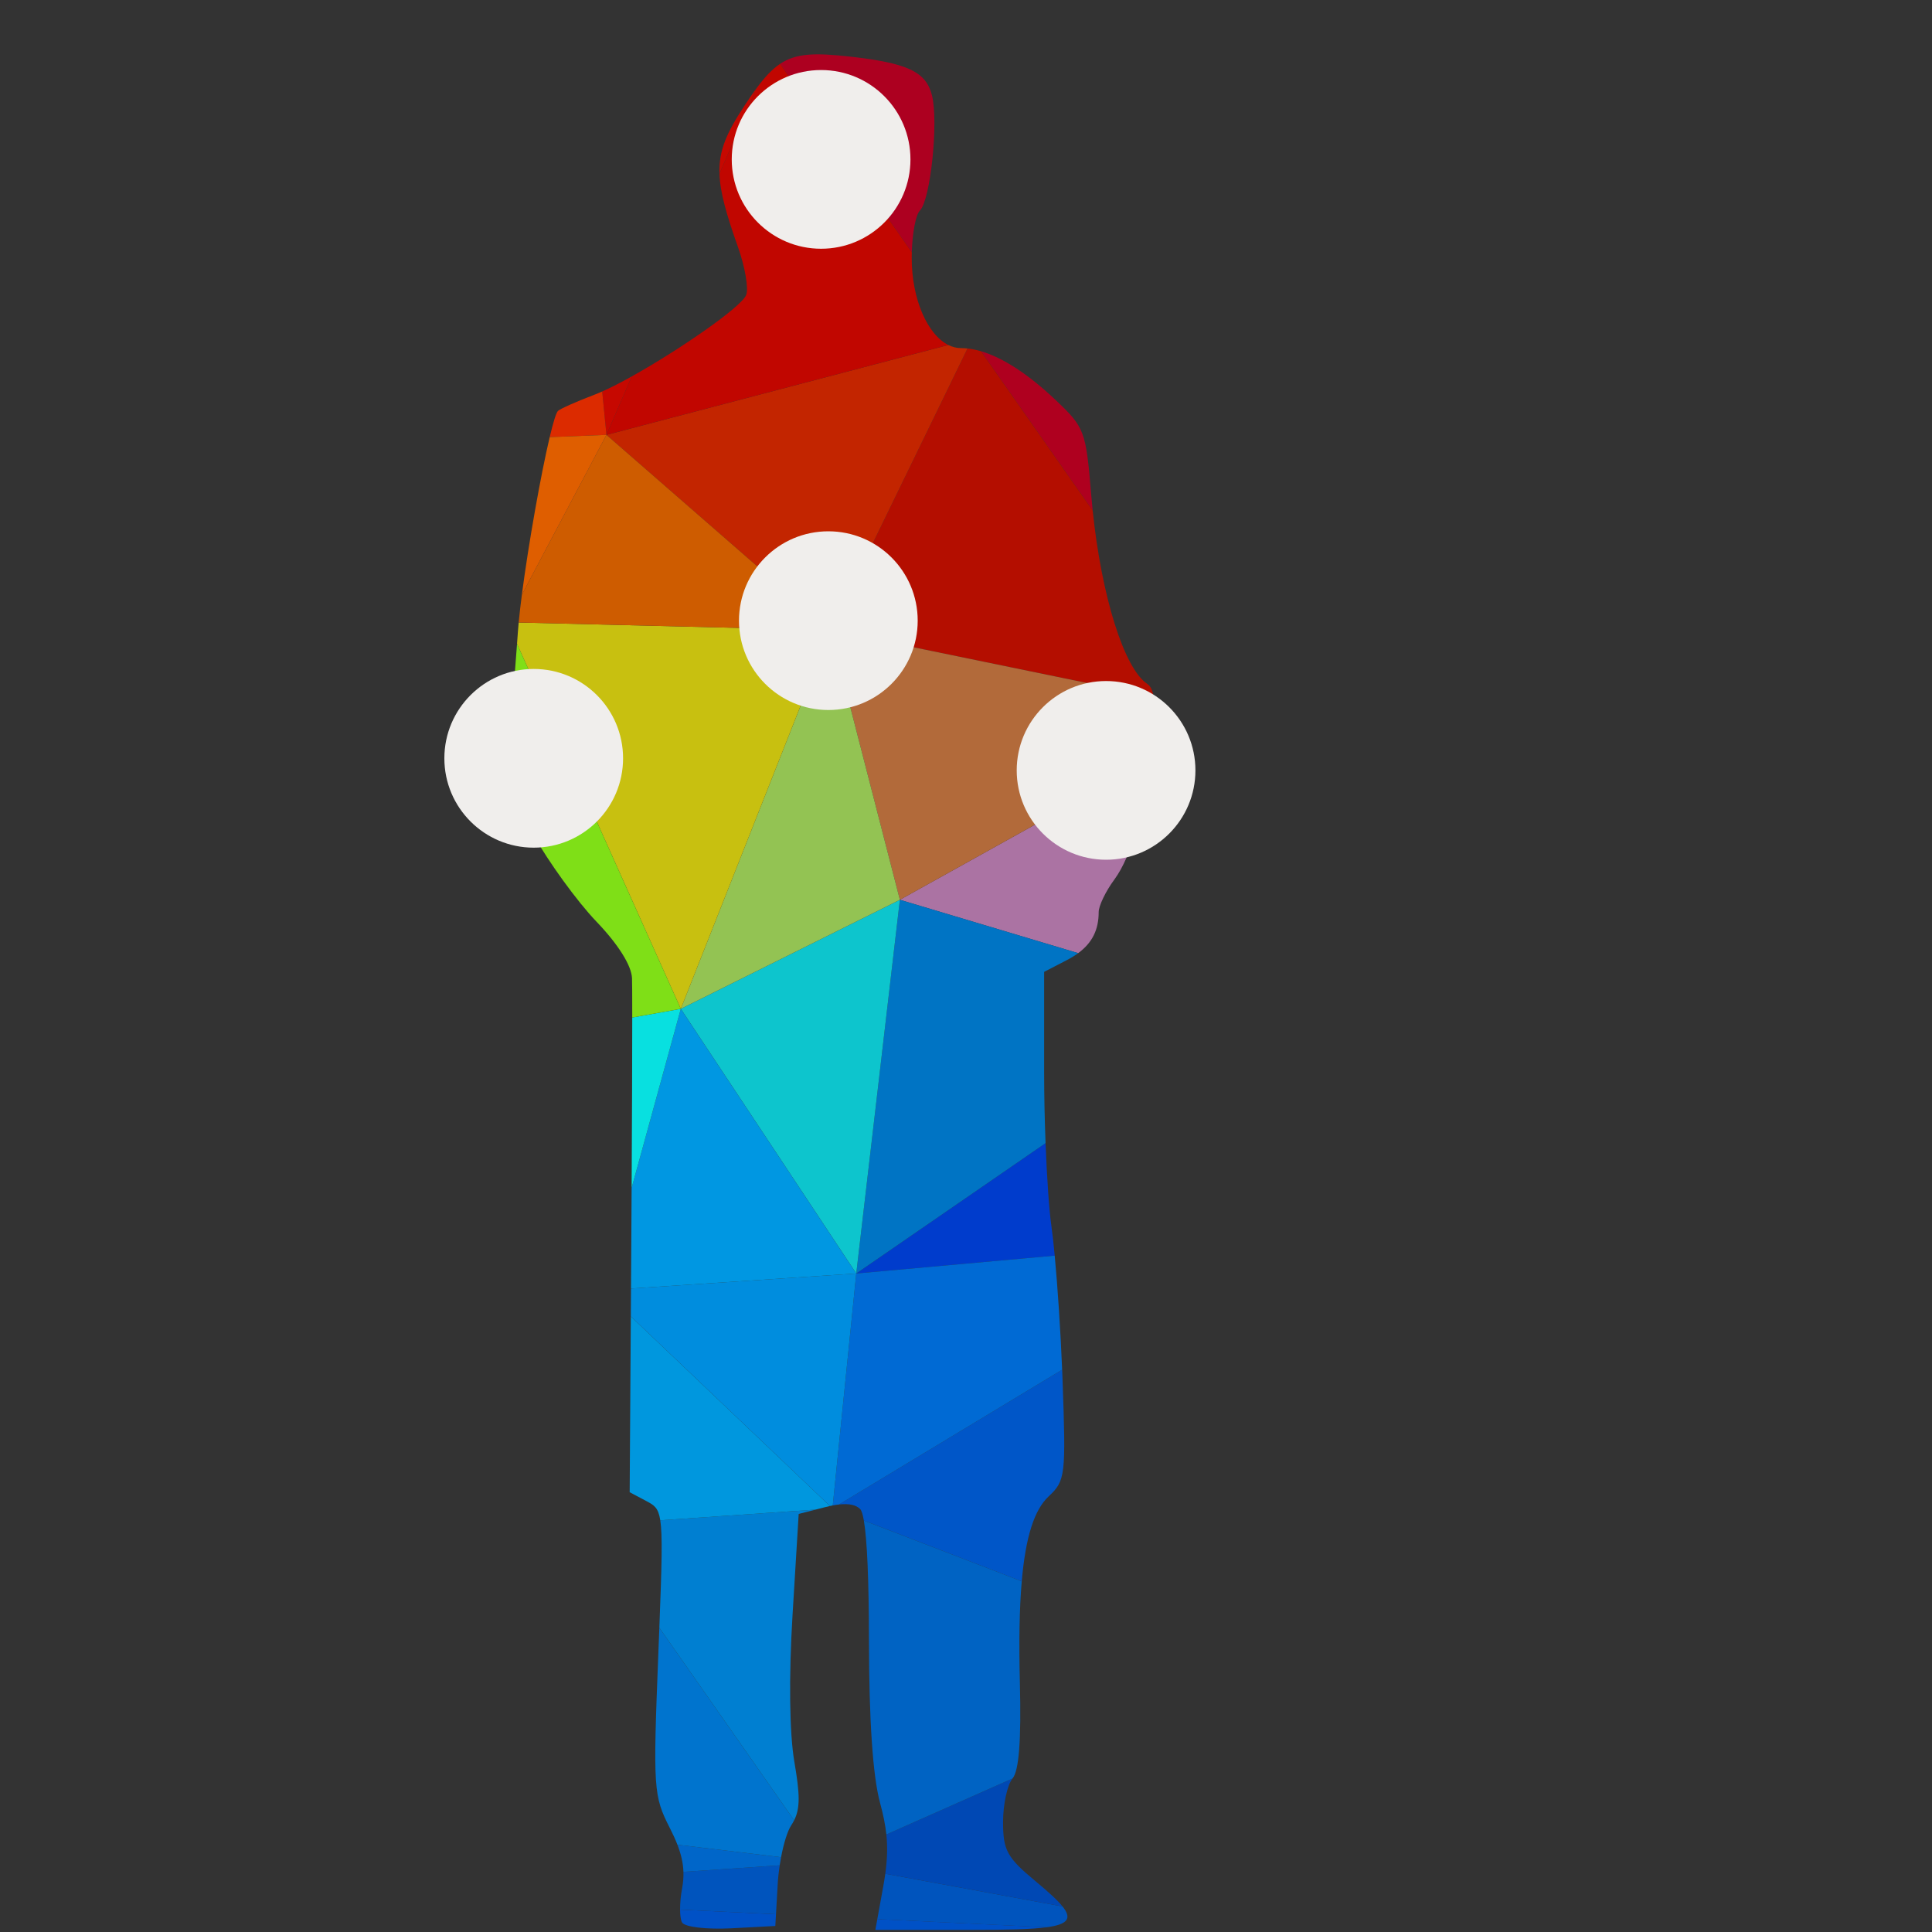 <!--?xml version="1.0" encoding="UTF-8" standalone="no"?-->
<!-- Created with Inkscape (http://www.inkscape.org/) -->

<svg xmlns:dc="http://purl.org/dc/elements/1.1/" xmlns:cc="http://creativecommons.org/ns#" xmlns:rdf="http://www.w3.org/1999/02/22-rdf-syntax-ns#" xmlns:svg="http://www.w3.org/2000/svg" xmlns="http://www.w3.org/2000/svg" xmlns:sodipodi="http://sodipodi.sourceforge.net/DTD/sodipodi-0.dtd" xmlns:inkscape="http://www.inkscape.org/namespaces/inkscape" version="1.1" id="svg66687" xml:space="preserve" width="800" height="800" viewBox="0 0 800 800" sodipodi:docname="man-outline-color-pdv.svg" inkscape:version="0.92.4 (5da689c313, 2019-01-14)"><rect x="0" y="0" width="800" height="800" fill="#333333" stroke="none"/><defs id="defs66691"><clipPath clipPathUnits="userSpaceOnUse" id="clipPath66703"><path d="M 0,600 H 600 V 0 H 0 Z" id="path66701" inkscape:connector-curvature="0"></path></clipPath></defs><sodipodi:namedview pagecolor="#ffffff" bordercolor="#666666" borderopacity="1" objecttolerance="10" gridtolerance="10" guidetolerance="10" inkscape:pageopacity="0" inkscape:pageshadow="2" inkscape:window-width="1920" inkscape:window-height="1018" id="namedview66689" showgrid="false" inkscape:zoom="1.0013867" inkscape:cx="400" inkscape:cy="400" inkscape:window-x="-8" inkscape:window-y="-8" inkscape:window-maximized="1" inkscape:current-layer="g66695"></sodipodi:namedview><g id="g66695" inkscape:groupmode="layer" inkscape:label="man-outline-color-pdv" transform="matrix(1.333,0,0,-1.333,0,800)"><g id="g66697"><g id="g66699" clip-path="url(#clipPath66703)"><path d="m 274.358,14.096 -1.83,-10.098 52.583,-2.531 c 6.676,0.9 7.931,2.758 4.952,6.475 l -55.061,10.161 c -0.175,-1.272 -0.389,-2.601 -0.644,-4.007" style="fill:#0054bd;fill-opacity:1;fill-rule:nonzero;stroke:none" id="path66705" inkscape:connector-curvature="0"></path><path d="m 211.893,13.612 c -0.436,-2.308 -0.645,-4.698 -0.634,-6.663 l 29.792,-1.434 0.534,9.357 c 0.109,1.914 0.325,3.903 0.619,5.845 l -29.906,-2.032 c 0.056,-1.67 -0.08,-3.334 -0.405,-5.073" style="fill:#0054bd;fill-opacity:1;fill-rule:nonzero;stroke:none" id="path66707" inkscape:connector-curvature="0"></path><path d="m 211.895,2.937 c 0.855,-1.406 7.639,-2.177 15.246,-1.79 l 13.702,0.724 0.208,3.644 -29.792,1.434 c 0.011,-1.869 0.223,-3.353 0.636,-4.012" style="fill:#0051c6;fill-opacity:1;fill-rule:nonzero;stroke:none" id="path66709" inkscape:connector-curvature="0"></path><path d="m 271.924,0.66 h 29.843 c 10.901,0 18.529,0.155 23.344,0.807 l -52.583,2.531 z" style="fill:#0051c6;fill-opacity:1;fill-rule:nonzero;stroke:none" id="path66711" inkscape:connector-curvature="0"></path><path d="m 338.987,446.258 c -1.677,20.171 -2.023,21.08 -11.212,29.762 -8.365,7.907 -16.22,13.008 -23.037,15.02 l 34.688,-49.479 c -0.16,1.552 -0.307,3.118 -0.439,4.697" style="fill:#af001f;fill-opacity:1;fill-rule:nonzero;stroke:none" id="path66713" inkscape:connector-curvature="0"></path><path d="m 358.308,383.742 c -0.268,2.05 -0.919,3.281 -1.95,3.976 -7.212,4.859 -14.178,27.271 -16.932,53.843 l -34.688,49.479 c -1.447,0.427 -2.848,0.714 -4.198,0.859 l -42.561,-87.502 z" style="fill:#b40e00;fill-opacity:1;fill-rule:nonzero;stroke:none" id="path66715" inkscape:connector-curvature="0"></path><path d="m 334.926,304.071 c 4.377,3.226 6.365,7.275 6.365,12.751 0,1.959 2.2,6.51 4.888,10.139 2.687,3.632 5.361,9.852 5.936,13.821 0.579,3.968 2.294,13.75 3.811,21.74 0.043,0.231 0.085,0.453 0.128,0.68 l -76.52,-42.56 z" style="fill:#ab73a3;fill-opacity:1;fill-rule:nonzero;stroke:none" id="path66717" inkscape:connector-curvature="0"></path><path d="m 327.633,210.104 c -0.335,3.566 -0.671,6.607 -0.989,8.858 -0.76,5.355 -1.434,15.264 -1.854,26.083 l -58.805,-40.492 z" style="fill:#003ccc;fill-opacity:1;fill-rule:nonzero;stroke:none" id="path66719" inkscape:connector-curvature="0"></path><path d="m 267.194,131.391 c 0.431,-0.431 0.816,-1.635 1.151,-3.572 l 49.049,-18.882 c 1.203,13.872 3.908,22.204 8.328,26.351 5.249,4.936 5.415,6.363 4.341,36.306 -0.039,1.009 -0.078,2.034 -0.12,3.069 l -69.311,-41.86 c 3.103,0.339 5.288,-0.129 6.562,-1.412" style="fill:#0056c8;fill-opacity:1;fill-rule:nonzero;stroke:none" id="path66721" inkscape:connector-curvature="0"></path><path d="m 265.985,204.553 -7.296,-72.043 c 0.684,0.129 1.332,0.227 1.943,0.293 l 69.311,41.86 c -0.494,12.1 -1.395,25.721 -2.31,35.441 z" style="fill:#006ad4;fill-opacity:1;fill-rule:nonzero;stroke:none" id="path66723" inkscape:connector-curvature="0"></path><path d="m 265.985,204.553 58.805,40.492 c -0.277,7.177 -0.442,14.752 -0.442,21.671 v 31.541 l 6.967,3.605 c 1.349,0.693 2.549,1.428 3.611,2.209 l -55.392,16.571 z" style="fill:#0074c4;fill-opacity:1;fill-rule:nonzero;stroke:none" id="path66725" inkscape:connector-curvature="0"></path><path d="M 275.002,18.103 330.063,7.942 c -1.627,2.031 -4.509,4.61 -8.463,7.896 -8.778,7.287 -10.014,9.56 -10.014,18.321 0,5.494 1.324,11.593 2.945,13.53 l -39.198,-17.39 c 0.413,-3.919 0.291,-7.696 -0.331,-12.196" style="fill:#0048b4;fill-opacity:1;fill-rule:nonzero;stroke:none" id="path66727" inkscape:connector-curvature="0"></path><path d="m 269.929,90.705 c 0.023,-25.03 1.203,-42.311 3.451,-50.589 0.986,-3.631 1.631,-6.767 1.953,-9.817 l 39.198,17.39 0.002,10e-4 c 2.007,2.422 2.731,11.836 2.278,29.702 -0.324,12.741 -0.146,23.156 0.583,31.545 l -49.049,18.882 c 1.015,-5.887 1.564,-18.575 1.584,-37.114" style="fill:#0063c3;fill-opacity:1;fill-rule:nonzero;stroke:none" id="path66729" inkscape:connector-curvature="0"></path><path d="m 279.534,320.642 76.52,42.56 c 1.991,10.588 2.733,16.879 2.254,20.54 l -100.329,20.655 z" style="fill:#b26a3a;fill-opacity:1;fill-rule:nonzero;stroke:none" id="path66731" inkscape:connector-curvature="0"></path><path d="m 285.761,534.752 c 3.289,3.288 5.821,27.515 3.739,35.796 -1.832,7.304 -7.611,10.03 -25.477,12.019 -10.828,1.206 -16.688,1.088 -21.694,-2.25 l 40.909,-58.526 c 0.177,6.062 1.242,11.683 2.523,12.961" style="fill:#ad0020;fill-opacity:1;fill-rule:nonzero;stroke:none" id="path66733" inkscape:connector-curvature="0"></path><path d="m 212.298,18.685 29.906,2.032 c 0.128,0.851 0.271,1.692 0.426,2.516 l -32.199,3.882 c 1.18,-3.057 1.777,-5.755 1.867,-8.43" style="fill:#0066c9;fill-opacity:1;fill-rule:nonzero;stroke:none" id="path66735" inkscape:connector-curvature="0"></path><path d="m 211.481,286.769 54.504,-82.216 13.549,116.089 z" style="fill:#0dc5cd;fill-opacity:1;fill-rule:nonzero;stroke:none" id="path66737" inkscape:connector-curvature="0"></path><path d="m 257.979,404.397 42.561,87.502 c -0.685,0.074 -1.356,0.115 -2.014,0.115 -1.355,0 -2.672,0.338 -3.932,0.965 l -106.206,-27.92 z" style="fill:#c32500;fill-opacity:1;fill-rule:nonzero;stroke:none" id="path66739" inkscape:connector-curvature="0"></path><path d="m 294.594,492.979 c -6.489,3.233 -11.373,14.22 -11.383,26.992 -0.001,0.609 0.008,1.216 0.027,1.82 l -40.909,58.526 c -2.508,-1.671 -4.803,-4.151 -7.4,-7.681 l -11.437,-26.438 c 0.192,-5.794 2.156,-12.662 5.79,-22.905 2.161,-6.095 3.293,-12.739 2.513,-14.771 -1.421,-3.706 -20.754,-17.058 -35.551,-25.302 l -7.856,-18.161 z" style="fill:#c10600;fill-opacity:1;fill-rule:nonzero;stroke:none" id="path66741" inkscape:connector-curvature="0"></path><path d="m 204.515,86.804 c -1.679,-42.452 -1.545,-44.485 3.586,-54.555 0.942,-1.844 1.713,-3.537 2.33,-5.134 l 32.199,-3.882 c 0.819,4.325 1.985,8.122 3.156,9.91 0.339,0.517 0.638,1.029 0.901,1.551 l -41.87,59.815 c -0.093,-2.405 -0.193,-4.973 -0.302,-7.705" style="fill:#0074ce;fill-opacity:1;fill-rule:nonzero;stroke:none" id="path66743" inkscape:connector-curvature="0"></path><path d="m 204.817,94.509 41.87,-59.815 c 1.888,3.75 1.824,7.993 0.077,18.128 -1.536,8.955 -1.754,26.239 -0.568,45.723 l 1.908,31.321 5.247,1.346 -48.244,-3.32 c 0.721,-4.653 0.471,-13.758 -0.29,-33.383" style="fill:#007fd1;fill-opacity:1;fill-rule:nonzero;stroke:none" id="path66745" inkscape:connector-curvature="0"></path><path d="m 257.979,404.397 -46.498,-117.628 68.053,33.873 z" style="fill:#93c353;fill-opacity:1;fill-rule:nonzero;stroke:none" id="path66747" inkscape:connector-curvature="0"></path><path d="m 196.244,483.22 c -3.386,-1.887 -6.53,-3.503 -9.171,-4.678 l 1.315,-13.483 z" style="fill:#c60800;fill-opacity:1;fill-rule:nonzero;stroke:none" id="path66749" inkscape:connector-curvature="0"></path><path d="m 231.376,567.493 c -5.57,-8.439 -8.126,-14.02 -7.884,-21.295 l 11.437,26.438 c -1.115,-1.515 -2.285,-3.222 -3.553,-5.143" style="fill:#c60800;fill-opacity:1;fill-rule:nonzero;stroke:none" id="path66751" inkscape:connector-curvature="0"></path><path d="m 257.979,404.397 -96.857,2.377 c -0.105,-1.107 -0.192,-2.147 -0.26,-3.105 -0.079,-1.131 -0.164,-2.313 -0.253,-3.527 l 50.872,-113.373 z" style="fill:#c8c010;fill-opacity:1;fill-rule:nonzero;stroke:none" id="path66753" inkscape:connector-curvature="0"></path><path d="m 195.599,136.616 5.328,-2.831 c 2.271,-1.216 3.572,-1.97 4.18,-5.893 l 48.244,3.32 2.951,0.758 c 0.518,0.134 1.016,0.251 1.501,0.358 l -61.847,58.901 z" style="fill:#0097de;fill-opacity:1;fill-rule:nonzero;stroke:none" id="path66755" inkscape:connector-curvature="0"></path><path d="m 196.013,199.888 -0.057,-8.659 61.847,-58.901 c 0.302,0.065 0.598,0.125 0.886,0.182 l 7.296,72.043 z" style="fill:#008dde;fill-opacity:1;fill-rule:nonzero;stroke:none" id="path66757" inkscape:connector-curvature="0"></path><path d="m 211.481,286.769 -15.273,-55.611 c -0.032,-5.803 -0.068,-11.793 -0.108,-17.886 l -0.087,-13.384 69.972,4.665 z" style="fill:#0097e2;fill-opacity:1;fill-rule:nonzero;stroke:none" id="path66759" inkscape:connector-curvature="0"></path><path d="m 188.388,465.059 -26.277,-49.661 c -0.41,-3.157 -0.747,-6.072 -0.989,-8.624 l 96.857,-2.377 z" style="fill:#ce5c00;fill-opacity:1;fill-rule:nonzero;stroke:none" id="path66761" inkscape:connector-curvature="0"></path><path d="m 196.398,284.069 c 0,-11.839 -0.067,-31.04 -0.19,-52.911 l 15.273,55.611 z" style="fill:#08e0e0;fill-opacity:1;fill-rule:nonzero;stroke:none" id="path66763" inkscape:connector-curvature="0"></path><path d="m 160.609,400.142 c -0.747,-10.212 -1.798,-22.841 -2.475,-29.612 -1.257,-12.623 -0.633,-15.097 7.441,-29.53 4.846,-8.665 13.689,-20.841 19.652,-27.085 6.81,-7.092 10.937,-13.675 11.105,-17.644 0.046,-1.09 0.067,-5.449 0.066,-12.202 l 15.083,2.7 z" style="fill:#7fdf17;fill-opacity:1;fill-rule:nonzero;stroke:none" id="path66765" inkscape:connector-curvature="0"></path><path d="m 187.073,478.542 c -0.853,-0.379 -1.656,-0.715 -2.394,-0.995 -5.598,-2.127 -10.705,-4.399 -11.355,-5.047 -0.58,-0.58 -1.493,-3.607 -2.569,-8.14 l 17.633,0.699 z" style="fill:#dc2b00;fill-opacity:1;fill-rule:nonzero;stroke:none" id="path66767" inkscape:connector-curvature="0"></path><path d="m 170.755,464.36 c -2.762,-11.649 -6.602,-33.255 -8.644,-48.962 l 26.277,49.661 z" style="fill:#df5e00;fill-opacity:1;fill-rule:nonzero;stroke:none" id="path66769" inkscape:connector-curvature="0"></path></g></g></g><desc>Created with Snap</desc><circle cx="340" cy="66" r="37" class="seat" style="" fill="#f0eeec"></circle><circle cx="458" cy="319" r="37" class="seat" style="" fill="#f0eeec"></circle><circle cx="221" cy="314" r="37" class="seat" style="" fill="#f0eeec"></circle><circle cx="343" cy="257" r="37" class="seat" style="" fill="#f0eeec"></circle></svg>